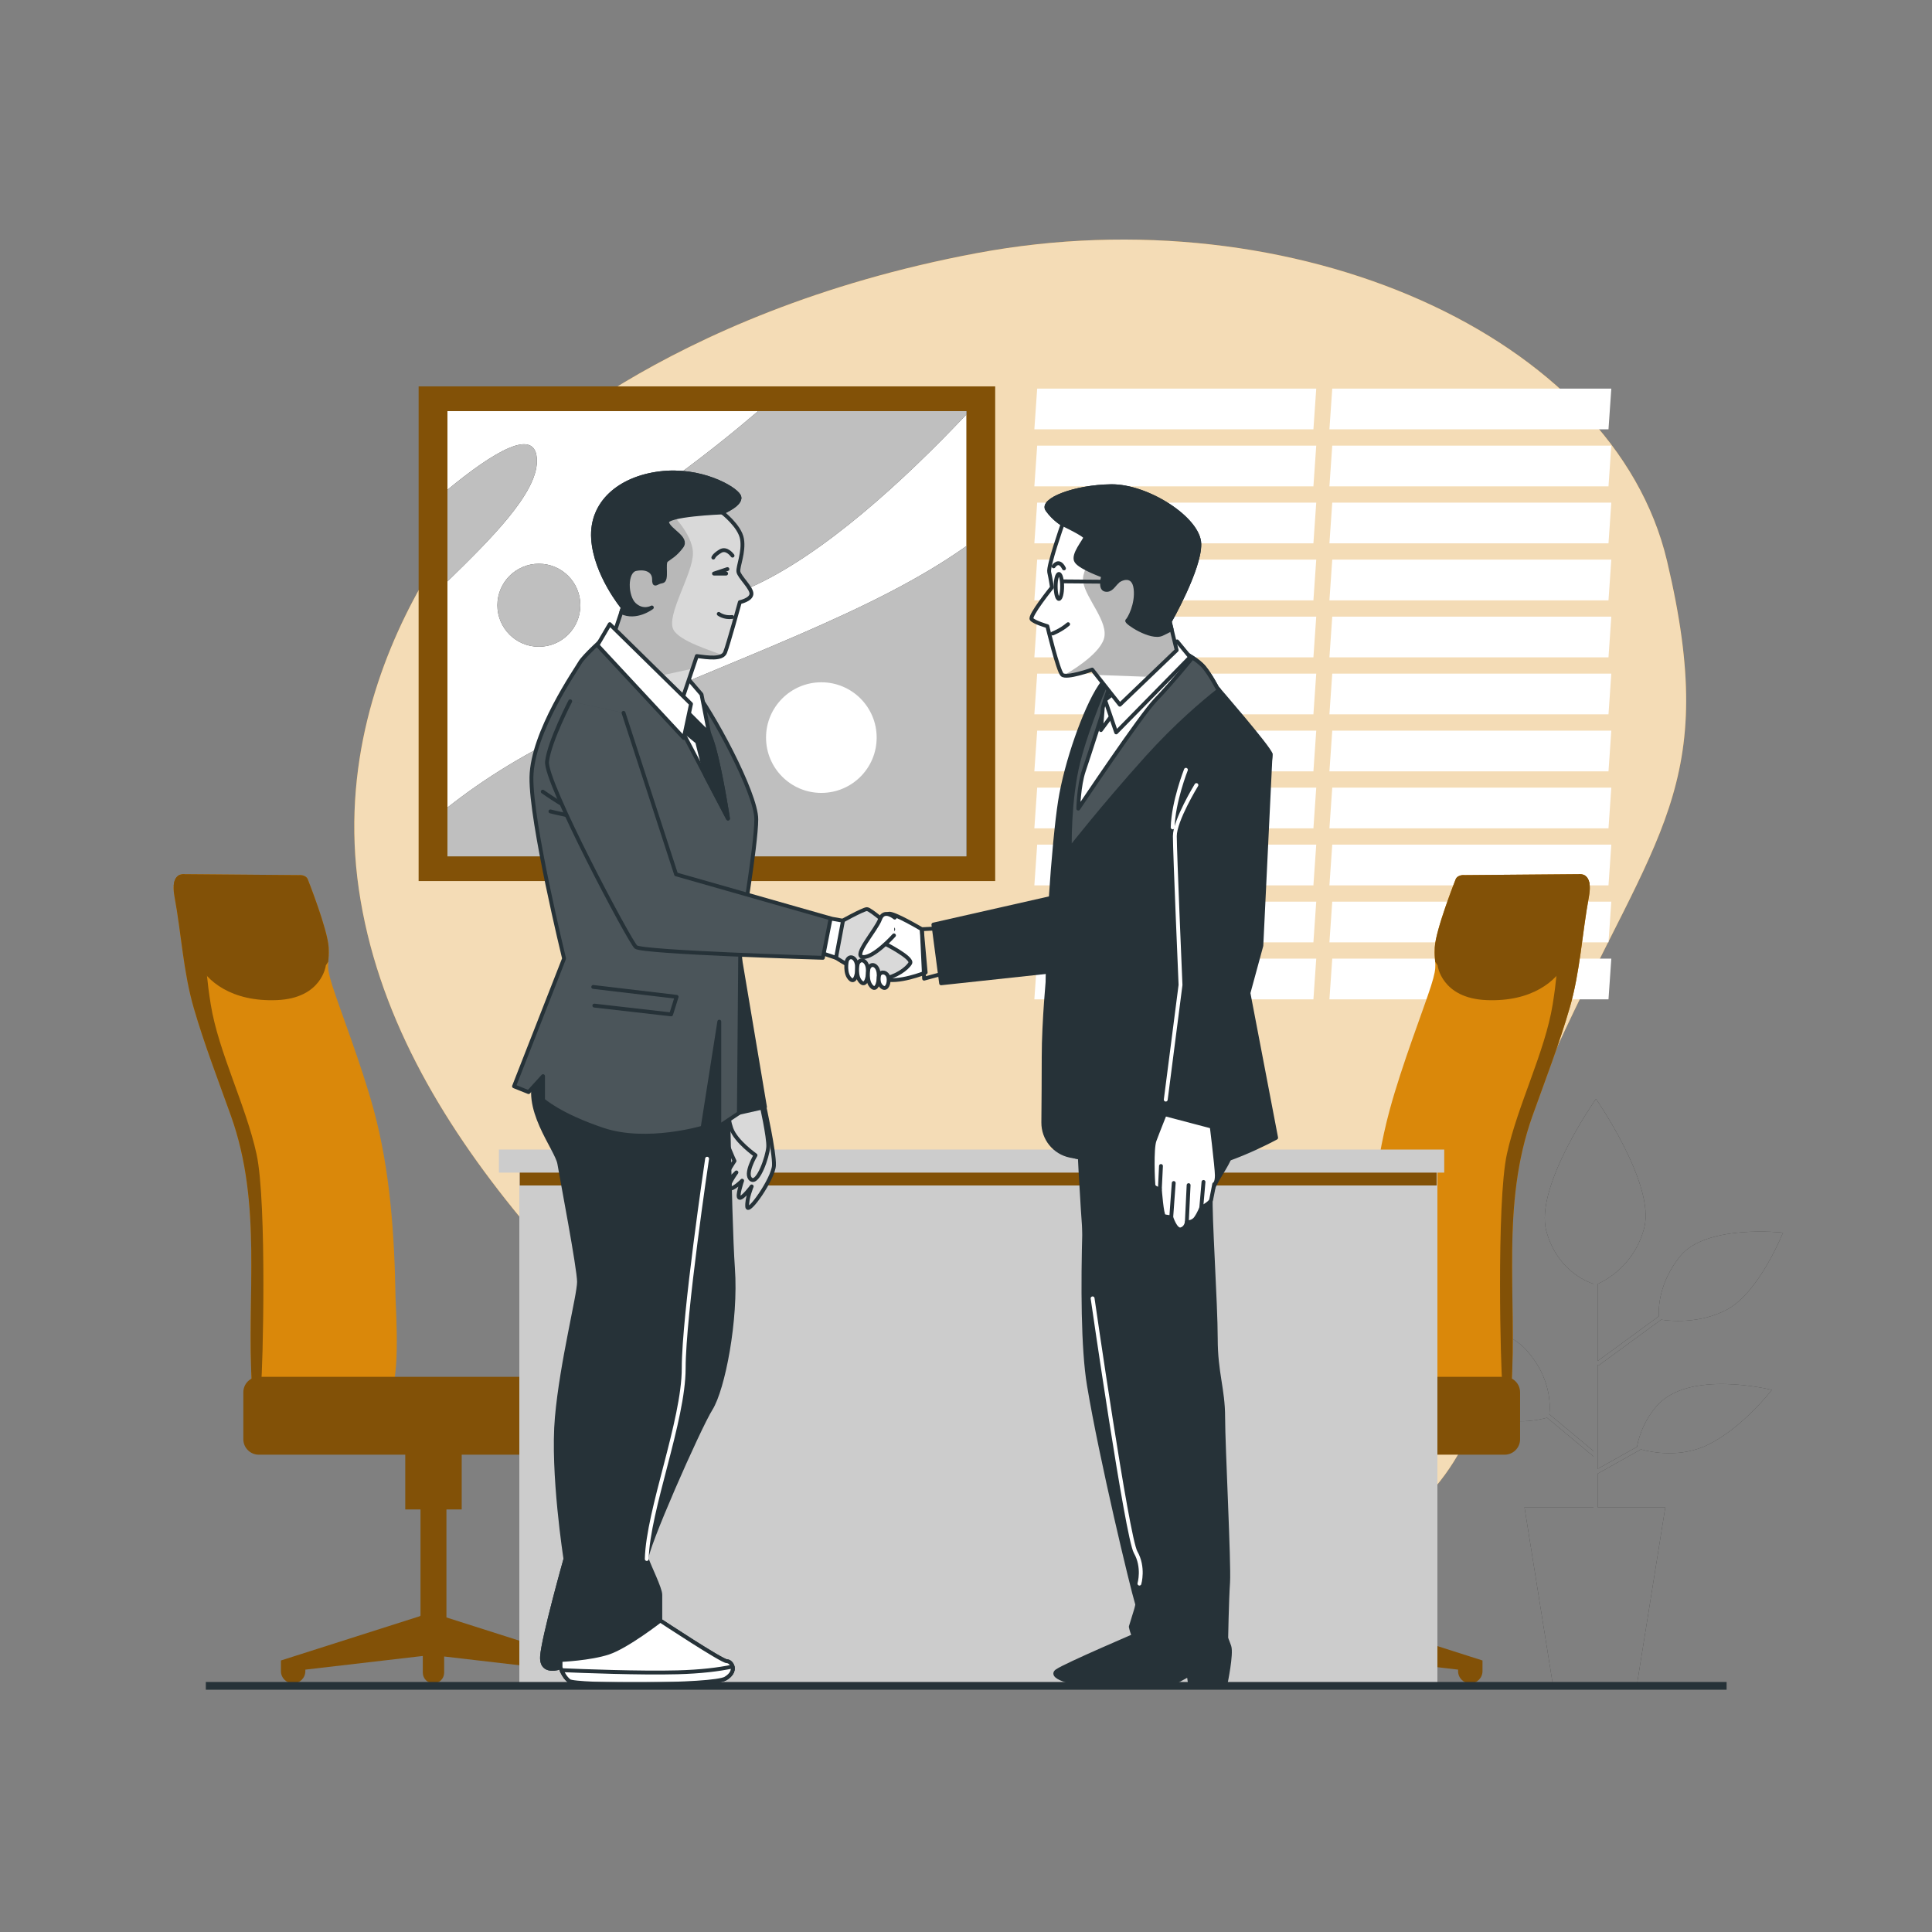 <?xml version="1.0" encoding="utf-8"?>
<!-- Generator: Adobe Illustrator 27.5.0, SVG Export Plug-In . SVG Version: 6.00 Build 0)  -->
<svg version="1.1" xmlns="http://www.w3.org/2000/svg" xmlns:xlink="http://www.w3.org/1999/xlink" x="0px" y="0px"
	 viewBox="0 0 500 500" style="enable-background:new 0 0 500 500;" xml:space="preserve">
<rect x="0" y="0" width="500" height="500" fill="#808080" stroke="none"/>
<g id="Background_Simple">
	<g>
		<path style="fill:#da880a;" d="M131.916,120.89c0,0-48.27,45.742-39.057,109.201c9.212,63.459,65.692,112.474,110.184,153.25
			s107.551,46.38,153.063,15.167c45.512-31.213,20.841-70.674,46.613-126.946c25.772-56.272,42.495-68.195,28.696-126.426
			c-13.8-58.231-96.385-95.019-178.64-79.625C170.519,80.906,131.916,120.89,131.916,120.89z"/>
		<path style="opacity:0.7;fill:#FFFFFF;" d="M131.916,120.89c0,0-48.27,45.742-39.057,109.201
			c9.212,63.459,65.692,112.474,110.184,153.25s107.551,46.38,153.063,15.167c45.512-31.213,20.841-70.674,46.613-126.946
			c25.772-56.272,42.495-68.195,28.696-126.426c-13.8-58.231-96.385-95.019-178.64-79.625
			C170.519,80.906,131.916,120.89,131.916,120.89z"/>
	</g>
</g>
<g id="Window">
	<g>
		<g>
			<polygon style="fill:#FFFFFF;" points="339.911,111.112 267.689,111.112 268.42,100.575 340.642,100.575 			"/>
			<polygon style="fill:#FFFFFF;" points="339.911,125.864 267.689,125.864 268.42,115.327 340.642,115.327 			"/>
			<polygon style="fill:#FFFFFF;" points="339.911,140.616 267.689,140.616 268.42,130.079 340.642,130.079 			"/>
			<polygon style="fill:#FFFFFF;" points="339.911,155.368 267.689,155.368 268.42,144.831 340.642,144.831 			"/>
			<polygon style="fill:#FFFFFF;" points="339.911,170.12 267.689,170.12 268.42,159.583 340.642,159.583 			"/>
			<polygon style="fill:#FFFFFF;" points="339.911,184.872 267.689,184.872 268.42,174.335 340.642,174.335 			"/>
			<polygon style="fill:#FFFFFF;" points="339.911,199.624 267.689,199.624 268.42,189.087 340.642,189.087 			"/>
			<polygon style="fill:#FFFFFF;" points="339.911,214.376 267.689,214.376 268.42,203.839 340.642,203.839 			"/>
			<polygon style="fill:#FFFFFF;" points="339.911,229.128 267.689,229.128 268.42,218.591 340.642,218.591 			"/>
			<polygon style="fill:#FFFFFF;" points="339.911,243.88 267.689,243.88 268.42,233.343 340.642,233.343 			"/>
			<polygon style="fill:#FFFFFF;" points="339.911,258.632 267.689,258.632 268.42,248.095 340.642,248.095 			"/>
		</g>
		<g>
			<polygon style="fill:#FFFFFF;" points="416.276,111.112 344.053,111.112 344.784,100.575 417.007,100.575 			"/>
			<polygon style="fill:#FFFFFF;" points="416.276,125.864 344.053,125.864 344.784,115.327 417.007,115.327 			"/>
			<polygon style="fill:#FFFFFF;" points="416.276,140.616 344.053,140.616 344.784,130.079 417.007,130.079 			"/>
			<polygon style="fill:#FFFFFF;" points="416.276,155.368 344.053,155.368 344.784,144.831 417.007,144.831 			"/>
			<polygon style="fill:#FFFFFF;" points="416.276,170.12 344.053,170.12 344.784,159.583 417.007,159.583 			"/>
			<polygon style="fill:#FFFFFF;" points="416.276,184.872 344.053,184.872 344.784,174.335 417.007,174.335 			"/>
			<polygon style="fill:#FFFFFF;" points="416.276,199.624 344.053,199.624 344.784,189.087 417.007,189.087 			"/>
			<polygon style="fill:#FFFFFF;" points="416.276,214.376 344.053,214.376 344.784,203.839 417.007,203.839 			"/>
			<polygon style="fill:#FFFFFF;" points="416.276,229.128 344.053,229.128 344.784,218.591 417.007,218.591 			"/>
			<polygon style="fill:#FFFFFF;" points="416.276,243.88 344.053,243.88 344.784,233.343 417.007,233.343 			"/>
			<polygon style="fill:#FFFFFF;" points="416.276,258.632 344.053,258.632 344.784,248.095 417.007,248.095 			"/>
		</g>
	</g>
</g>
<g id="Picture">
	<g>
		<rect x="108.339" y="99.997" style="fill:#825107;" width="149.215" height="128.019"/>
		<g>
			<g>
				<defs>
					<rect id="XMLID_14_" x="115.799" y="106.398" width="134.294" height="115.217"/>
				</defs>
				<use xlink:href="#XMLID_14_"  style="overflow:visible;fill:#FFFFFF;"/>
				<clipPath id="XMLID_00000026870864228800608790000011566767890858551689_">
					<use xlink:href="#XMLID_14_"  style="overflow:visible;"/>
				</clipPath>
				<path style="clip-path:url(#XMLID_00000026870864228800608790000011566767890858551689_);fill:#000;" d="M250.093,141.332
					c-24.153,17.178-58.744,28.573-98.876,46.488c-14.528,6.486-26.149,13.827-35.418,21.173v12.622h134.294V141.332z"/>
				<path style="clip-path:url(#XMLID_00000026870864228800608790000011566767890858551689_);fill:#000;" d="M250.093,106.398
					h-53.895c-5.977,5.129-13.089,10.866-21.463,17.007c-30.674,22.494-17.382,44.988,19.427,28.629
					c18.89-8.395,39.92-27.824,55.932-44.758V106.398z"/>
				<g style="clip-path:url(#XMLID_00000026870864228800608790000011566767890858551689_);">
					<path style="fill:#000;" d="M138.948,119.316c0-9.381-11.688-2.021-23.149,7.445v23.705
						C127.018,139.526,138.948,127.717,138.948,119.316z"/>
				</g>
				<path style="clip-path:url(#XMLID_00000026870864228800608790000011566767890858551689_);fill:#000;" d="M150.195,156.636
					c0,5.929-4.807,10.736-10.736,10.736c-5.929,0-10.736-4.807-10.736-10.736c0-5.929,4.807-10.736,10.736-10.736
					C145.389,145.9,150.195,150.707,150.195,156.636z"/>
				<path style="opacity:0.75;clip-path:url(#XMLID_00000026870864228800608790000011566767890858551689_);fill:#FFFFFF;" d="
					M250.093,141.332c-24.153,17.178-58.744,28.573-98.876,46.488c-14.528,6.486-26.149,13.827-35.418,21.173v12.622h134.294
					V141.332z"/>
				<path style="opacity:0.75;clip-path:url(#XMLID_00000026870864228800608790000011566767890858551689_);fill:#FFFFFF;" d="
					M250.093,106.398h-53.895c-5.977,5.129-13.089,10.866-21.463,17.007c-30.674,22.494-17.382,44.988,19.427,28.629
					c18.89-8.395,39.92-27.824,55.932-44.758V106.398z"/>
				<g style="opacity:0.75;clip-path:url(#XMLID_00000026870864228800608790000011566767890858551689_);">
					<path style="fill:#FFFFFF;" d="M138.948,119.316c0-9.381-11.688-2.021-23.149,7.445v23.705
						C127.018,139.526,138.948,127.717,138.948,119.316z"/>
				</g>
				<path style="opacity:0.75;clip-path:url(#XMLID_00000026870864228800608790000011566767890858551689_);fill:#FFFFFF;" d="
					M150.195,156.636c0,5.929-4.807,10.736-10.736,10.736c-5.929,0-10.736-4.807-10.736-10.736c0-5.929,4.807-10.736,10.736-10.736
					C145.389,145.9,150.195,150.707,150.195,156.636z"/>
			</g>
			<path style="fill:#FFFFFF;" d="M226.88,190.888c0,7.906-6.409,14.315-14.315,14.315c-7.906,0-14.314-6.409-14.314-14.315
				c0-7.906,6.409-14.314,14.314-14.314C220.471,176.574,226.88,182.983,226.88,190.888z"/>
		</g>
	</g>
</g>
<g id="Plants">
	<g>
		<path style="fill:#000;" d="M428.741,363.88c-3.852,4.444-4.866,9.267-5.078,10.556l-10.192,5.714v-27.009l0.2,0.273
			l16.232-11.882c2.047,0.321,9.927,1.213,17.108-2.654c8.334-4.488,14.424-19.873,14.424-19.873s-19.873-2.244-26.604,6.09
			c-5.464,6.764-5.648,13.317-5.523,15.545l-15.837,11.592v-19.947c1.905-0.842,9.547-4.772,12.064-14.563
			c2.885-11.219-12.501-33.336-12.501-33.336s-16.027,22.758-12.821,34.297c2.716,9.778,10.015,12.872,12.186,13.591v43.255
			l-11.43-9.525c0.264-2.276,0.466-9.406-5.884-16.55c-7.693-8.654-28.207-8.013-28.207-8.013s8.655,17.309,16.027,23.078
			c6.443,5.042,15.332,2.985,17.472,2.386l12.023,10.019v13.151h-17.869l7.29,45.565h21.871l7.291-45.565h-17.511v-8.698
			l11.195-6.277c2.725,0.756,10.331,2.316,17.536-1.286c8.975-4.488,16.347-14.104,16.347-14.104S437.075,354.264,428.741,363.88z"
			/>
		<path style="opacity:0.5;fill:#FFFFFF;" d="M428.741,363.88c-3.852,4.444-4.866,9.267-5.078,10.556l-10.192,5.714v-27.009
			l0.2,0.273l16.232-11.882c2.047,0.321,9.927,1.213,17.108-2.654c8.334-4.488,14.424-19.873,14.424-19.873
			s-19.873-2.244-26.604,6.09c-5.464,6.764-5.648,13.317-5.523,15.545l-15.837,11.592v-19.947
			c1.905-0.842,9.547-4.772,12.064-14.563c2.885-11.219-12.501-33.336-12.501-33.336s-16.027,22.758-12.821,34.297
			c2.716,9.778,10.015,12.872,12.186,13.591v43.255l-11.43-9.525c0.264-2.276,0.466-9.406-5.884-16.55
			c-7.693-8.654-28.207-8.013-28.207-8.013s8.655,17.309,16.027,23.078c6.443,5.042,15.332,2.985,17.472,2.386l12.023,10.019v13.151
			h-17.869l7.29,45.565h21.871l7.291-45.565h-17.511v-8.698l11.195-6.277c2.725,0.756,10.331,2.316,17.536-1.286
			c8.975-4.488,16.347-14.104,16.347-14.104S437.075,354.264,428.741,363.88z"/>
	</g>
</g>
<g id="Desk">
	<g>
		<g>
			<g>
				<g>
					<path style="fill:#da880a;" d="M408.533,226.234l-29.434,0.243c0,0-1.946-0.243-2.432,1.216c0,0-5.108,12.892-5.352,17.514
						c-0.243,4.622,0.973,3.892-0.973,9.973c-1.946,6.081-7.541,20.433-10.704,32.11c-4.25,15.693-5.358,32.349-5.627,48.547
						c-0.043,2.599-1.597,24.965,2.449,24.965c3.358,0,34.326,4.104,34.699-1.866c1.487-23.795-2.81-47.046,5.455-70.188
						c3.21-8.987,6.891-18.48,9.614-27.882c2.734-9.441,3.2-19.173,4.981-28.795C412.425,225.504,408.533,226.234,408.533,226.234z"
						/>
					<path style="fill:#825107;" d="M411.415,229.148c-0.29-3.397-2.882-2.914-2.882-2.914l-29.434,0.243
						c0,0-1.946-0.243-2.432,1.216c0,0-5.108,12.893-5.352,17.514c-0.094,1.787,0.03,2.773,0.105,3.663l0.625,0.958
						c0,0,0.973,8.514,12.649,9c11.676,0.487,18.244-4.865,20.677-9.973c2.433-5.108,3.405-13.379,5.352-18.244
						C410.917,230.124,411.158,229.636,411.415,229.148z"/>
				</g>
				<path style="fill:#825107;" d="M404.592,238.649c-1.974,7.106-0.79,9.08-2.764,21.319c-1.974,12.239-9.08,26.056-11.844,38.69
					c-2.763,12.633-1.579,57.245-1.184,59.219c0.15,0.752,0.186,1.962,0.172,3.172c1.325-0.495,2.128-1.18,2.186-2.111
					c1.487-23.795-2.81-47.046,5.455-70.188c3.21-8.987,6.891-18.48,9.614-27.882c2.734-9.441,3.199-19.173,4.981-28.795
					c0.747-4.036-0.433-5.312-1.455-5.7l-0.029,0.039C409.724,226.411,406.566,231.543,404.592,238.649z"/>
			</g>
			<path style="fill:#825107;" d="M347.742,418.279l-0.197-0.158v-27.477h3.948v-17.371h-14.607v17.371h3.948v27.95l-34.939,11.134
				v2.764c0,1.744,1.414,3.158,3.158,3.158c1.745,0,3.158-1.414,3.158-3.158v-0.395l29.215-3.397v4.187
				c0,1.526,1.237,2.764,2.764,2.764c1.526,0,2.763-1.237,2.763-2.764v-4.324l30.399,3.535v0.395c0,1.744,1.414,3.158,3.158,3.158
				c1.744,0,3.158-1.414,3.158-3.158v-2.764L347.742,418.279z"/>
			<path style="fill:#825107;" d="M389.397,376.473h-86.769c-2.209,0-4-1.791-4-4v-12.148c0-2.209,1.791-4,4-4h86.769
				c2.209,0,4,1.791,4,4v12.148C393.397,374.682,391.607,376.473,389.397,376.473z"/>
		</g>
		<g>
			<g>
				<g>
					<path style="fill:#da880a;" d="M47.841,226.234l29.434,0.243c0,0,1.946-0.243,2.433,1.216c0,0,5.108,12.892,5.352,17.514
						c0.243,4.622-0.973,3.892,0.973,9.973c1.946,6.081,7.541,20.433,10.703,32.11c4.25,15.693,5.358,32.349,5.627,48.547
						c0.043,2.599,1.597,24.965-2.449,24.965c-3.358,0-34.326,4.104-34.699-1.866c-1.487-23.795,2.81-47.046-5.455-70.188
						c-3.21-8.987-6.891-18.48-9.614-27.882c-2.734-9.441-3.2-19.173-4.981-28.795C43.949,225.504,47.841,226.234,47.841,226.234z"
						/>
					<path style="fill:#825107;" d="M44.958,229.148c0.29-3.397,2.882-2.914,2.882-2.914l29.434,0.243c0,0,1.946-0.243,2.433,1.216
						c0,0,5.108,12.893,5.352,17.514c0.094,1.787-0.03,2.773-0.105,3.663l-0.625,0.958c0,0-0.973,8.514-12.649,9
						c-11.676,0.487-18.244-4.865-20.677-9.973c-2.433-5.108-3.405-13.379-5.352-18.244
						C45.456,230.124,45.215,229.636,44.958,229.148z"/>
				</g>
				<path style="fill:#825107;" d="M51.781,238.649c1.974,7.106,0.79,9.08,2.764,21.319c1.974,12.239,9.08,26.056,11.844,38.69
					c2.763,12.633,1.579,57.245,1.184,59.219c-0.15,0.752-0.186,1.962-0.173,3.172c-1.325-0.495-2.128-1.18-2.186-2.111
					c-1.487-23.795,2.81-47.046-5.455-70.188c-3.21-8.987-6.891-18.48-9.614-27.882c-2.734-9.441-3.199-19.173-4.981-28.795
					c-0.747-4.036,0.434-5.312,1.456-5.7l0.029,0.039C46.649,226.411,49.807,231.543,51.781,238.649z"/>
			</g>
			<path style="fill:#825107;" d="M108.631,418.279l0.197-0.158v-27.477h-3.948v-17.371h14.607v17.371h-3.948v27.95l34.939,11.134
				v2.764c0,1.744-1.414,3.158-3.158,3.158c-1.744,0-3.158-1.414-3.158-3.158v-0.395l-29.215-3.397v4.187
				c0,1.526-1.237,2.764-2.764,2.764c-1.526,0-2.763-1.237-2.763-2.764v-4.324l-30.399,3.535v0.395c0,1.744-1.414,3.158-3.158,3.158
				c-1.744,0-3.158-1.414-3.158-3.158v-2.764L108.631,418.279z"/>
			<path style="fill:#825107;" d="M66.976,376.473h86.769c2.209,0,4-1.791,4-4v-12.148c0-2.209-1.791-4-4-4H66.976
				c-2.209,0-4,1.791-4,4v12.148C62.976,374.682,64.767,376.473,66.976,376.473z"/>
		</g>
		<g>
			<g>
				<g>
					<g>
						<rect x="134.405" y="299.741" style="fill:#CCCCCC;" width="237.595" height="136.557"/>
					</g>
					<rect x="134.518" y="303.019" style="fill:#825107;" width="237.296" height="3.778"/>
					<rect x="129.115" y="297.502" style="fill:#CCCCCC;" width="244.649" height="5.97"/>
				</g>
			</g>
		</g>
	</g>
</g>
<g id="Characters">
	<g>
		<g>
			<defs>
				<path id="XMLID_7_" d="M197.663,285.643c0,0,2.799,12.512,2.634,15.969c-0.165,3.457-6.75,12.841-6.914,10.701
					c-0.165-2.14,1.152-5.268,1.152-5.268s-2.305,3.128-3.128,2.963c-0.823-0.165,0.658-4.445,0.658-4.445s-2.469,2.469-3.292,1.975
					s1.811-4.116,1.811-4.116s-2.963,3.128-3.128,2.14c-0.165-0.988,2.634-5.103,2.634-5.103s-2.799-5.927-2.963-8.396
					c-0.165-2.469,1.646-4.774,1.646-4.774L197.663,285.643z"/>
			</defs>
			<use xlink:href="#XMLID_7_"  style="overflow:visible;fill:#FFFFFF;"/>
			<clipPath id="XMLID_00000085968035030487759120000005825953955917157543_">
				<use xlink:href="#XMLID_7_"  style="overflow:visible;"/>
			</clipPath>
			<path style="clip-path:url(#XMLID_00000085968035030487759120000005825953955917157543_);fill:#D9D9D9;" d="M197.663,285.643
				c0,0,2.799,12.512,2.634,15.969c-0.165,3.457-6.75,12.841-6.914,10.701c-0.165-2.14,1.152-5.268,1.152-5.268
				s-2.305,3.128-3.128,2.963c-0.823-0.165,0.658-4.445,0.658-4.445s-2.469,2.469-3.292,1.975s1.811-4.116,1.811-4.116
				s-2.963,3.128-3.128,2.14c-0.165-0.988,2.634-5.103,2.634-5.103s-2.799-5.927-2.963-8.396c-0.165-2.469,1.646-4.774,1.646-4.774
				L197.663,285.643z"/>
			
				<use xlink:href="#XMLID_7_"  style="overflow:visible;fill:none;stroke:#263238;stroke-linecap:round;stroke-linejoin:round;stroke-miterlimit:10;"/>
		</g>
		<g>
			<defs>
				<path id="XMLID_6_" d="M197.005,285.643c0,0,1.975,8.725,1.811,11.194c-0.165,2.469-2.634,9.713-4.445,8.396
					c-1.811-1.317,1.152-6.256,1.152-6.256s-5.088-3.566-6.256-6.914c-1.168-3.348-0.494-4.774-0.494-4.774L197.005,285.643z"/>
			</defs>
			<use xlink:href="#XMLID_6_"  style="overflow:visible;fill:#FFFFFF;"/>
			<clipPath id="XMLID_00000183929279628479755660000014336702992131217031_">
				<use xlink:href="#XMLID_6_"  style="overflow:visible;"/>
			</clipPath>
			<path style="clip-path:url(#XMLID_00000183929279628479755660000014336702992131217031_);fill:#D9D9D9;" d="M197.005,285.643
				c0,0,1.975,8.725,1.811,11.194c-0.165,2.469-2.634,9.713-4.445,8.396c-1.811-1.317,1.152-6.256,1.152-6.256
				s-5.088-3.566-6.256-6.914c-1.168-3.348-0.494-4.774-0.494-4.774L197.005,285.643z"/>
			
				<use xlink:href="#XMLID_6_"  style="overflow:visible;fill:none;stroke:#263238;stroke-linecap:round;stroke-linejoin:round;stroke-miterlimit:10;"/>
		</g>
		<polygon style="fill:#263238;stroke:#263238;stroke-linecap:round;stroke-linejoin:round;stroke-miterlimit:10;" points="
			190.968,244.727 197.98,286.484 188.099,288.715 178.218,256.521 		"/>
		<path style="fill:#263238;stroke:#263238;stroke-linecap:round;stroke-linejoin:round;stroke-miterlimit:10;" d="M188.099,265.128
			c0,0,0.638,49.726,1.594,63.113c0.956,13.388-2.55,31.238-5.738,36.338c-3.188,5.1-17.213,36.975-16.575,38.888
			s3.506,7.65,3.506,9.244c0,1.594,0,6.694,0,6.694s15.938,10.519,17.213,10.519c1.275,0,2.869,2.55-0.319,4.462
			c-3.188,1.913-38.888,1.913-40.482,0.638c-1.594-1.275-2.231-3.506-2.231-3.506s-5.1,1.912-4.781-2.869
			c0.319-4.781,6.056-25.182,6.056-25.182s-3.506-22.313-2.231-36.657c1.275-14.344,5.738-31.557,5.738-35.063
			c0-3.506-4.463-26.775-5.1-30.6c-0.637-3.825-9.881-14.663-5.738-23.269c4.144-8.606,7.331-22.313,8.606-23.269
			c1.275-0.956,18.488-1.594,25.5,0C180.13,256.202,187.78,256.202,188.099,265.128z"/>
		<g>
			<defs>
				<path id="XMLID_2_" d="M156.496,164.908c0,0-5.443,4.88-6.382,6.57c-0.938,1.689-12.389,18.02-12.576,29.658
					c-0.188,11.638,8.447,46.927,8.447,46.927l-12.952,33.069l3.754,1.502l3.754-4.13v6.194c0,0,4.317,3.942,15.58,7.696
					c11.262,3.754,25.716-0.563,25.716-0.563l4.317-27.437v27.062l5.068-3.379l0.375-45.082c0,0,4.13-24.214,4.13-30.972
					c0-6.758-11.45-27.969-16.518-34.163s-13.515-11.262-15.955-13.14C160.814,162.844,156.496,164.908,156.496,164.908z"/>
			</defs>
			<use xlink:href="#XMLID_2_"  style="overflow:visible;fill:#263238;"/>
			<clipPath id="XMLID_00000085228567525806760680000009763415006129721230_">
				<use xlink:href="#XMLID_2_"  style="overflow:visible;"/>
			</clipPath>
			<g style="clip-path:url(#XMLID_00000085228567525806760680000009763415006129721230_);">
				<path style="opacity:0.17;fill:#FFFFFF;" d="M156.496,164.908c0,0-5.443,4.88-6.382,6.57
					c-0.938,1.689-12.389,18.02-12.576,29.658c-0.188,11.638,8.447,46.927,8.447,46.927l-12.952,33.069l3.754,1.502l3.754-4.13
					v6.194c0,0,4.317,3.942,15.58,7.696c11.262,3.754,25.716-0.563,25.716-0.563l4.317-27.437v27.062l5.068-3.379l0.375-45.082
					c0,0,4.13-24.214,4.13-30.972c0-6.758-11.45-27.969-16.518-34.163s-13.515-11.262-15.955-13.14
					C160.814,162.844,156.496,164.908,156.496,164.908z"/>
				<path style="fill:none;stroke:#263238;stroke-linecap:round;stroke-linejoin:round;stroke-miterlimit:10;" d="M140.465,204.879
					c0,0,6.815,4.827,11.358,6.531"/>
				<path style="fill:none;stroke:#263238;stroke-linecap:round;stroke-linejoin:round;stroke-miterlimit:10;" d="M142.453,209.99
					c0,0,7.667,1.988,11.642,1.988"/>
				<polyline style="fill:none;stroke:#263238;stroke-linecap:round;stroke-linejoin:round;stroke-miterlimit:10;" points="
					153.527,255.422 175.107,257.978 173.687,262.521 153.811,260.25 				"/>
			</g>
			
				<use xlink:href="#XMLID_2_"  style="overflow:visible;fill:none;stroke:#263238;stroke-linecap:round;stroke-linejoin:round;stroke-miterlimit:10;"/>
		</g>
		<path style="fill:#FFFFFF;stroke:#263238;stroke-linecap:round;stroke-linejoin:round;stroke-miterlimit:10;" d="M155.37,166.035
			l20.836,22.525l12.201,23.276c0,0-2.628-17.269-4.88-21.962c-2.252-4.693-12.389-16.518-13.515-19.146
			C168.885,168.099,155.37,166.035,155.37,166.035z"/>
		<path style="fill:#263238;stroke:#263238;stroke-linecap:round;stroke-linejoin:round;stroke-miterlimit:10;" d="M182.638,200.831
			l5.769,11.005c0,0-1.792-11.768-3.684-18.514l-1.196-3.447c-0.902-1.88-3.072-4.905-5.418-8.024l-3.268-0.654l1.365,7.363
			l4.227,3.448L182.638,200.831z"/>
		<path style="fill:#FFFFFF;stroke:#263238;stroke-linecap:round;stroke-linejoin:round;stroke-miterlimit:10;" d="M177.077,174.486
			l1.079,1.259l3.395,3.96l1.976,10.168l-8.686-8.677C174.84,181.196,175.959,175.977,177.077,174.486z"/>
		<g>
			<g>
				<defs>
					<path id="XMLID_4_" d="M186.905,132.623c0,0,4.567,3.501,5.13,6.88c0.563,3.379-1.126,7.133-0.939,8.447
						c0.188,1.314,3.566,4.317,3.379,5.819c-0.188,1.502-3.003,2.065-3.003,2.065s-3.065,11.14-3.816,13.017
						c-0.751,1.877-4.505,1.314-7.321,0.939l-5.068,15.017l-16.706-19.709l2.628-7.884c0,0-7.133-8.634-7.696-17.832
						c-0.563-9.198,6.758-15.58,17.269-16.894c10.512-1.314,19.334,3.754,20.46,5.819
						C192.349,130.37,186.905,132.623,186.905,132.623z"/>
				</defs>
				<use xlink:href="#XMLID_4_"  style="overflow:visible;fill:#FFFFFF;"/>
				<clipPath id="XMLID_00000024001468704959711590000006408371285061707924_">
					<use xlink:href="#XMLID_4_"  style="overflow:visible;"/>
				</clipPath>
				<path style="clip-path:url(#XMLID_00000024001468704959711590000006408371285061707924_);fill:#D9D9D9;" d="M186.905,132.623
					c0,0,4.567,3.501,5.13,6.88c0.563,3.379-1.126,7.133-0.939,8.447c0.188,1.314,3.566,4.317,3.379,5.819
					c-0.188,1.502-3.003,2.065-3.003,2.065s-3.065,11.14-3.816,13.017c-0.751,1.877-4.505,1.314-7.321,0.939l-5.068,15.017
					l-16.706-19.709l2.628-7.884c0,0-7.133-8.634-7.696-17.832c-0.563-9.198,6.758-15.58,17.269-16.894
					c10.512-1.314,19.334,3.754,20.46,5.819C192.349,130.37,186.905,132.623,186.905,132.623z"/>
				<path style="clip-path:url(#XMLID_00000024001468704959711590000006408371285061707924_);fill:#B8B8B8;" d="M167.434,175.564
					c2.821-0.572,7.544-1.549,11.802-2.517l1.099-3.258c2.348,0.313,5.342,0.751,6.709-0.198
					c-3.206-1.316-11.125-3.634-12.745-6.604c-2.013-3.69,5.033-14.427,5.033-19.795s-6.71-11.407-6.71-11.407
					c-3.236-3.075-9.125-3.962-14.356-4.058c-3.251,2.936-5.063,6.917-4.773,11.654c0.563,9.198,7.696,17.832,7.696,17.832
					l-2.628,7.884L167.434,175.564z"/>
				
					<use xlink:href="#XMLID_4_"  style="overflow:visible;fill:none;stroke:#263238;stroke-linecap:round;stroke-linejoin:round;stroke-miterlimit:10;"/>
			</g>
			<path style="fill:#263238;stroke:#263238;stroke-linecap:round;stroke-linejoin:round;stroke-miterlimit:10;" d="
				M186.905,132.623c0,0,5.444-2.253,4.317-4.317c-1.126-2.065-9.948-7.133-20.46-5.819c-10.512,1.314-17.832,7.696-17.269,16.894
				c0.563,9.198,7.696,17.832,7.696,17.832l-0.399,1.199c3.892,1.895,7.908-1.199,7.908-1.199s-2.252,1.314-4.505-0.751
				c-2.252-2.065-2.44-8.635,0.376-9.198c2.816-0.563,4.693,0.563,4.693,2.628c0,2.065,0.563,0.751,2.065,0.563
				c1.502-0.188,0.188-4.693,1.126-5.443c0.939-0.751,2.253-1.314,3.942-3.567c1.689-2.252-3.191-4.129-3.754-6.194
				C172.076,133.186,186.905,132.623,186.905,132.623z"/>
			<polyline style="fill:none;stroke:#263238;stroke-linecap:round;stroke-linejoin:round;stroke-miterlimit:10;" points="
				188.254,147.281 184.774,148.441 187.923,148.441 			"/>
			<path style="fill:none;stroke:#263238;stroke-linecap:round;stroke-linejoin:round;stroke-miterlimit:10;" d="M189.58,143.801
				c0,0-1.492-2.155-3.149-1.16c-1.657,0.994-1.823,1.657-1.823,1.657"/>
			<path style="fill:none;stroke:#263238;stroke-linecap:round;stroke-linejoin:round;stroke-miterlimit:10;" d="M186.01,158.878
				c0,0,1.337,1.07,3.476,0.802"/>
		</g>
		<polygon style="fill:#FFFFFF;stroke:#263238;stroke-linecap:round;stroke-linejoin:round;stroke-miterlimit:10;" points="
			157.811,161.53 178.834,182.178 176.957,191 154.619,166.973 		"/>
		<path style="fill:#FFFFFF;stroke:#263238;stroke-linecap:round;stroke-linejoin:round;stroke-miterlimit:10;" d="M238.56,240.479
			c0,0-7.399-4.4-8.599-4c-1.2,0.4-12.799,8.799-11.999,10.799s6.999,4.6,10.599,5.999c3.6,1.4,10.999-1.6,10.999-1.6
			L238.56,240.479z"/>
		<g>
			<defs>
				<path id="XMLID_5_" d="M216.962,238.879c0,0,6.399-3.6,7.399-3.6c1,0,6.799,5.199,6.799,5.199l-2.4,3.6c0,0,7.599,3.8,6.799,5.2
					c-0.8,1.4-3.8,3.6-6.999,4c-3.2,0.4-12.199-5.4-12.199-5.4L216.962,238.879z"/>
			</defs>
			<use xlink:href="#XMLID_5_"  style="overflow:visible;fill:#FFFFFF;"/>
			<clipPath id="XMLID_00000062167742532279302770000012394698712777631901_">
				<use xlink:href="#XMLID_5_"  style="overflow:visible;"/>
			</clipPath>
			<path style="clip-path:url(#XMLID_00000062167742532279302770000012394698712777631901_);fill:#D9D9D9;" d="M216.962,238.879
				c0,0,6.399-3.6,7.399-3.6c1,0,6.799,5.199,6.799,5.199l-2.4,3.6c0,0,7.599,3.8,6.799,5.2c-0.8,1.4-3.8,3.6-6.999,4
				c-3.2,0.4-12.199-5.4-12.199-5.4L216.962,238.879z"/>
			
				<use xlink:href="#XMLID_5_"  style="overflow:visible;fill:none;stroke:#263238;stroke-linecap:round;stroke-linejoin:round;stroke-miterlimit:10;"/>
		</g>
		<polygon style="fill:#FFFFFF;stroke:#263238;stroke-linecap:round;stroke-linejoin:round;stroke-miterlimit:10;" points="
			212.563,237.279 218.162,238.279 216.362,247.878 211.563,246.278 		"/>
		<g>
			<defs>
				<path id="XMLID_3_" d="M147.569,181.485c0,0-5.399,10.399-5.999,15.598c-0.6,5.199,21.398,46.595,22.998,47.995
					c1.6,1.4,48.395,2.8,48.395,2.8l2-10.199l-39.996-11.399l-13.599-41.796"/>
			</defs>
			<use xlink:href="#XMLID_3_"  style="overflow:visible;fill:#263238;"/>
			<clipPath id="XMLID_00000033337933663688346990000016428757701262109873_">
				<use xlink:href="#XMLID_3_"  style="overflow:visible;"/>
			</clipPath>
			<path style="opacity:0.17;clip-path:url(#XMLID_00000033337933663688346990000016428757701262109873_);fill:#FFFFFF;" d="
				M147.569,181.485c0,0-5.399,10.399-5.999,15.598c-0.6,5.199,21.398,46.595,22.998,47.995c1.6,1.4,48.395,2.8,48.395,2.8l2-10.199
				l-39.996-11.399l-13.599-41.796"/>
			
				<use xlink:href="#XMLID_3_"  style="overflow:visible;fill:none;stroke:#263238;stroke-linecap:round;stroke-linejoin:round;stroke-miterlimit:10;"/>
		</g>
		<path style="fill:#FFFFFF;stroke:#263238;stroke-linecap:round;stroke-linejoin:round;stroke-miterlimit:10;" d="M231.561,237.479
			c0,0-2.8-2.4-3.8,0.4s-7.199,9.599-4.4,9.799c2.8,0.2,7.999-5.599,7.999-5.599"/>
		<path style="fill:#FFFFFF;stroke:#263238;stroke-linecap:round;stroke-linejoin:round;stroke-miterlimit:10;" d="M219.162,248.678
			c0,0-0.724,3.376,1,4.799c1.204,0.995,1.893-1.802,1.6-3.8C221.458,247.612,219.762,247.078,219.162,248.678z"/>
		<path style="fill:#FFFFFF;stroke:#263238;stroke-linecap:round;stroke-linejoin:round;stroke-miterlimit:10;" d="M221.961,249.478
			c0,0-0.724,3.376,1,4.799c1.204,0.995,1.893-1.802,1.6-3.8C224.258,248.412,222.561,247.878,221.961,249.478z"/>
		<path style="fill:#FFFFFF;stroke:#263238;stroke-linecap:round;stroke-linejoin:round;stroke-miterlimit:10;" d="M224.761,250.678
			c0,0-0.724,3.376,1,4.799c1.204,0.995,1.893-1.802,1.6-3.8C227.058,249.612,225.361,249.078,224.761,250.678z"/>
		<path style="fill:#FFFFFF;stroke:#263238;stroke-linecap:round;stroke-linejoin:round;stroke-miterlimit:10;" d="M227.533,252.308
			c0,0-0.665,2.277,0.919,3.237c1.107,0.671,1.74-1.215,1.471-2.563C229.645,251.589,228.085,251.229,227.533,252.308z"/>
		<polygon style="fill:none;stroke:#263238;stroke-linecap:round;stroke-linejoin:round;stroke-miterlimit:10;" points="
			238.56,240.479 239.16,253.277 243.559,252.077 242.559,240.279 		"/>
		<polygon style="fill:#263238;stroke:#263238;stroke-linecap:round;stroke-linejoin:round;stroke-miterlimit:10;" points="
			241.559,239.279 243.559,254.477 276.956,250.878 277.756,231.08 		"/>
		<path style="fill:none;stroke:#FFFFFF;stroke-linecap:round;stroke-linejoin:round;stroke-miterlimit:10;" d="M182.999,299.872
			c0,0-6.056,40.482-6.056,54.188c0,13.706-9.244,36.657-9.563,49.407"/>
		<g>
			<path style="fill:#FFFFFF;stroke:#263238;stroke-linecap:round;stroke-linejoin:round;stroke-miterlimit:10;" d="
				M147.299,435.023c1.594,1.275,37.294,1.275,40.482-0.638c3.188-1.913,1.594-4.462,0.319-4.462
				c-1.275,0-17.213-10.519-17.213-10.519s-8.606,6.694-13.388,8.288c-4.781,1.594-12.431,1.912-12.431,1.912v1.913
				C145.067,431.517,145.705,433.748,147.299,435.023z"/>
			<path style="fill:#FFFFFF;stroke:#263238;stroke-linecap:round;stroke-linejoin:round;stroke-miterlimit:10;" d="M187.78,434.385
				c1.681-1.008,2.026-2.191,1.796-3.087c-3.556,0.766-8.283,1.332-14.227,1.493c-9.63,0.26-24.779-0.329-30.017-0.554
				c0.32,0.763,0.945,1.968,1.967,2.786C148.892,436.298,184.593,436.298,187.78,434.385z"/>
		</g>
		<path style="fill:#263238;stroke:#263238;stroke-linecap:round;stroke-linejoin:round;stroke-miterlimit:10;" d="M144.141,431.767
			l0.927-2.163l1.275-26.138c0,0-5.738,20.4-6.056,25.182C140.054,432.128,142.687,432.061,144.141,431.767z"/>
		<path style="fill:#263238;stroke:#263238;stroke-linecap:round;stroke-linejoin:round;stroke-miterlimit:10;" d="M281.813,291.903
			c0,0-3.188,47.494,0,66.619c3.188,19.125,11.156,52.276,12.431,56.419s0.956,7.65,0.956,7.65l17.85,2.55
			c0,0-5.419-62.794-5.419-70.126c0-7.331,6.056-62.157,6.056-62.157L281.813,291.903z"/>
		<path style="fill:#263238;stroke:#263238;stroke-linecap:round;stroke-linejoin:round;stroke-miterlimit:10;" d="M295.2,422.592
			c0,0-19.444,8.288-21.675,9.881c-2.231,1.594,4.781,3.825,13.388,3.825c8.606,0,17.213-0.956,17.213-0.956l3.506-1.913
			l0.319,2.231h9.244c0,0,1.594-7.65,0.956-9.563c-0.638-1.913-1.594-3.825-1.594-3.825L295.2,422.592z"/>
		<g>
			<path style="fill:#263238;stroke:#263238;stroke-linecap:round;stroke-linejoin:round;stroke-miterlimit:10;" d="
				M278.944,288.078c0,0,1.594,45.582,5.419,61.838c3.825,16.256,10.519,55.782,10.519,59.926s-0.956,7.013-0.956,7.013
				l-1.275,4.144c0.319,1.594,0.956,2.869,0.956,2.869s8.288,1.913,13.706,1.913s10.026-1.505,10.026-1.505s0.174-9.97,0.493-14.751
				c0.319-4.781-1.275-35.382-1.275-42.713c0-7.331-1.912-11.475-1.912-20.4c0-8.925-1.594-32.832-1.275-36.657
				c0.319-3.825,4.781-7.969,5.738-12.75c0.956-4.781,1.913-9.881,1.913-9.881L278.944,288.078z"/>
			<path style="fill:none;stroke:#FFFFFF;stroke-linecap:round;stroke-linejoin:round;stroke-miterlimit:10;" d="M282.764,336.013
				c0,0,8.909,61.809,11.137,65.707c2.227,3.898,0.98,8.122,0.98,8.122"/>
		</g>
		<path style="fill:#263238;stroke:#263238;stroke-linecap:round;stroke-linejoin:round;stroke-miterlimit:10;" d="M271.294,252.059
			c0,0-1.195,12.192-1.195,21.516c0,5.197-0.049,11.953-0.093,16.916c-0.037,4.163,2.874,7.77,6.952,8.608
			c2.114,0.434,4.396,0.773,6.37,0.773l-7.491-46.379C275.836,253.493,272.489,247.755,271.294,252.059z"/>
		<path style="fill:#263238;stroke:#263238;stroke-linecap:round;stroke-linejoin:round;stroke-miterlimit:10;" d="M306.675,169.023
			c0,0,3.347,1.753,4.941,3.666c1.594,1.912,3.347,5.259,3.347,5.259s13.547,15.619,13.866,17.213
			c0.319,1.594-7.65,51.797-7.65,51.797l9.085,47.494c0,0-14.663,8.128-25.819,8.606c-7.857,0.337-19.666-2.172-25.964-3.686
			c-2.591-0.623-4.489-2.815-4.735-5.469c-0.617-6.672-1.775-19.957-2.452-32.603c-0.785-14.653,1.434-43.669,3.028-53.869
			c1.594-10.2,6.534-24.066,10.359-29.803C288.506,171.892,299.025,165.995,306.675,169.023z"/>
		<g>
			<defs>
				<path id="XMLID_1_" d="M314.963,177.949c0,0-1.753-3.347-3.347-5.259c-1.594-1.913-4.941-3.666-4.941-3.666
					c-6.355-2.516-14.677,1.131-19.51,5.726c-0.631,1.423-5.674,12.921-8.063,22.324c-2.55,10.041-2.231,22.631-2.231,22.631
					s8.447-10.837,19.922-23.588c7.632-8.48,14.766-14.488,18.691-17.564C315.155,178.17,314.963,177.949,314.963,177.949z"/>
			</defs>
			<use xlink:href="#XMLID_1_"  style="overflow:visible;fill:#263238;"/>
			<clipPath id="XMLID_00000022536382586644769500000015644062238336709054_">
				<use xlink:href="#XMLID_1_"  style="overflow:visible;"/>
			</clipPath>
			<path style="opacity:0.17;clip-path:url(#XMLID_00000022536382586644769500000015644062238336709054_);fill:#FFFFFF;" d="
				M314.963,177.949c0,0-1.753-3.347-3.347-5.259c-1.594-1.913-4.941-3.666-4.941-3.666c-6.355-2.516-14.677,1.131-19.51,5.726
				c-0.631,1.423-5.674,12.921-8.063,22.324c-2.55,10.041-2.231,22.631-2.231,22.631s8.447-10.837,19.922-23.588
				c7.632-8.48,14.766-14.488,18.691-17.564C315.155,178.17,314.963,177.949,314.963,177.949z"/>
			
				<use xlink:href="#XMLID_1_"  style="overflow:visible;fill:none;stroke:#263238;stroke-linecap:round;stroke-linejoin:round;stroke-miterlimit:10;"/>
		</g>
		<path style="fill:#FFFFFF;stroke:#263238;stroke-linecap:round;stroke-linejoin:round;stroke-miterlimit:10;" d="M286.116,182.132
			c0,0-4.303,13.507-5.618,17.332c-1.315,3.825-1.434,9.802-1.434,9.802s16.137-24.146,20.081-28.21
			c3.945-4.064,9.085-10.399,9.085-10.399l-3.466-0.956L286.116,182.132z"/>
		<path style="fill:#FFFFFF;stroke:#263238;stroke-linecap:round;stroke-linejoin:round;stroke-miterlimit:10;" d="M287.311,177.231
			c0,0-1.913,5.618-1.913,5.977s-0.478,5.738-0.478,5.738l6.813-9.204L287.311,177.231z"/>
		<polygon style="fill:#FFFFFF;stroke:#263238;stroke-linecap:round;stroke-linejoin:round;stroke-miterlimit:10;" points="
			304.643,165.995 285.996,181.176 288.865,189.543 307.99,170.059 		"/>
		<g>
			<path style="fill:#FFFFFF;stroke:#263238;stroke-linecap:round;stroke-linejoin:round;stroke-miterlimit:10;" d="
				M302.234,286.399c0,0-2.655,6.588-3.442,8.752c-0.787,2.163-0.393,10.62-0.295,11.505s1.672,1.082,1.672,1.082
				s0.492,6.785,1.082,6.982c0.59,0.197,1.868,0.295,1.868,0.295s1.082,3.442,2.458,3.147c1.377-0.295,1.573-1.868,1.573-1.868
				s1.475,0.197,2.36-1.082c0.885-1.278,1.377-2.655,1.377-2.655s2.36-1.18,2.557-2.065c0.197-0.885,0.787-4.032,0.787-4.032
				s0.688-0.197,0.688-2.262s-1.573-14.75-1.573-14.75L302.234,286.399z"/>
			
				<line style="fill:none;stroke:#263238;stroke-linecap:round;stroke-linejoin:round;stroke-miterlimit:10;" x1="300.169" y1="307.738" x2="300.459" y2="301.761"/>
			
				<line style="fill:none;stroke:#263238;stroke-linecap:round;stroke-linejoin:round;stroke-miterlimit:10;" x1="303.119" y1="315.014" x2="303.76" y2="306.163"/>
			
				<line style="fill:none;stroke:#263238;stroke-linecap:round;stroke-linejoin:round;stroke-miterlimit:10;" x1="307.15" y1="316.293" x2="307.612" y2="306.713"/>
			
				<line style="fill:none;stroke:#263238;stroke-linecap:round;stroke-linejoin:round;stroke-miterlimit:10;" x1="310.887" y1="312.556" x2="311.463" y2="305.888"/>
		</g>
		<g>
			<path style="fill:#263238;stroke:#263238;stroke-linecap:round;stroke-linejoin:round;stroke-miterlimit:10;" d="
				M321.657,190.858l7.172,4.303l-2.391,49.566l-12.75,46.857l-12.113-3.188l3.825-36.975l-1.913-37.294
				c0,0,2.709-8.686,8.925-13.467"/>
			<path style="fill:none;stroke:#FFFFFF;stroke-linecap:round;stroke-linejoin:round;stroke-miterlimit:10;" d="M306.914,199.225
				c0,0-3.267,8.288-3.427,14.902"/>
			<path style="fill:none;stroke:#FFFFFF;stroke-linecap:round;stroke-linejoin:round;stroke-miterlimit:10;" d="M309.631,203.174
				c0,0-5.584,9.111-5.584,13.225c0,4.114,1.47,38.5,1.47,38.5l-3.821,29.683"/>
		</g>
		<g>
			<g>
				<defs>
					<path id="XMLID_8_" d="M274.999,135.634c0,0-3.825,10.878-3.467,12.431c0.359,1.554,0.717,3.945,0.717,3.945
						s-5.977,7.411-5.259,8.248c0.717,0.837,4.064,1.793,4.064,1.793s2.749,11.475,3.825,12.551c1.076,1.076,7.77-1.315,7.77-1.315
						l7.172,9.085l14.702-14.105l-1.793-7.411c0,0,7.77-13.627,7.65-20.081c-0.12-6.455-13.388-15.061-22.831-14.942
						c-9.443,0.12-18.288,3.586-16.495,6.096C272.848,134.439,274.999,135.634,274.999,135.634z"/>
				</defs>
				<use xlink:href="#XMLID_8_"  style="overflow:visible;fill:#FFFFFF;"/>
				<clipPath id="XMLID_00000030470420426878380380000007351615824460486057_">
					<use xlink:href="#XMLID_8_"  style="overflow:visible;"/>
				</clipPath>
				<path style="clip-path:url(#XMLID_00000030470420426878380380000007351615824460486057_);fill:#B8B8B8;" d="M305.735,133.304
					c-1.748,0.265-3.537,0.73-5.285,1.5l-14.091,5.704c0,0-6.71,5.704-6.039,10.065c0.671,4.362,6.71,10.401,5.368,14.762
					c-1.342,4.362-9.73,9.059-9.73,9.059l2.631,0.095c2.012-0.472,4.061-1.202,4.061-1.202l1.096,1.388l13.586,0.491l7.192-6.9
					l-1.793-7.411c0,0,7.77-13.627,7.65-20.081C310.337,138.395,308.503,135.723,305.735,133.304z"/>
				
					<use xlink:href="#XMLID_8_"  style="overflow:visible;fill:none;stroke:#263238;stroke-linecap:round;stroke-linejoin:round;stroke-miterlimit:10;"/>
			</g>
			<path style="fill:#263238;stroke:#263238;stroke-linecap:round;stroke-linejoin:round;stroke-miterlimit:10;" d="
				M302.731,160.855c0,0,7.77-13.627,7.65-20.081c-0.12-6.455-13.388-15.061-22.831-14.942c-9.443,0.12-18.288,3.586-16.495,6.096
				c1.793,2.51,3.945,3.706,3.945,3.706s5.857,2.749,5.857,3.466c0,0.717-3.466,4.542-2.271,6.216
				c1.195,1.673,6.933,3.706,6.933,3.706s-0.956,3.227,0.478,3.586c1.434,0.359,2.152-1.076,3.108-2.032
				c0.956-0.956,4.303-2.271,4.781,1.793c0.478,4.064-1.673,7.889-2.152,8.248c-0.478,0.359,6.096,4.781,8.965,3.466
				c0.756-0.346,1.627-0.792,2.508-1.261L302.731,160.855z"/>
			
				<ellipse style="fill:none;stroke:#263238;stroke-linecap:round;stroke-linejoin:round;stroke-miterlimit:10;" cx="274.043" cy="151.771" rx="0.837" ry="3.227"/>
			
				<line style="fill:none;stroke:#263238;stroke-linecap:round;stroke-linejoin:round;stroke-miterlimit:10;" x1="274.999" y1="150.456" x2="289.104" y2="150.576"/>
			<path style="fill:none;stroke:#263238;stroke-linecap:round;stroke-linejoin:round;stroke-miterlimit:10;" d="M272.682,146.569
				c0,0,1.337-2.139,2.674,0.535"/>
			<path style="fill:none;stroke:#263238;stroke-linecap:round;stroke-linejoin:round;stroke-miterlimit:10;" d="M272.415,163.949
				c0,0,2.139-0.802,4.011-2.407"/>
		</g>
	</g>
</g>
<g id="Ground_1_">
	
		<line style="fill:none;stroke:#263238;stroke-width:2;stroke-miterlimit:10;" x1="53.266" y1="436.298" x2="446.844" y2="436.298"/>
</g>
</svg>
